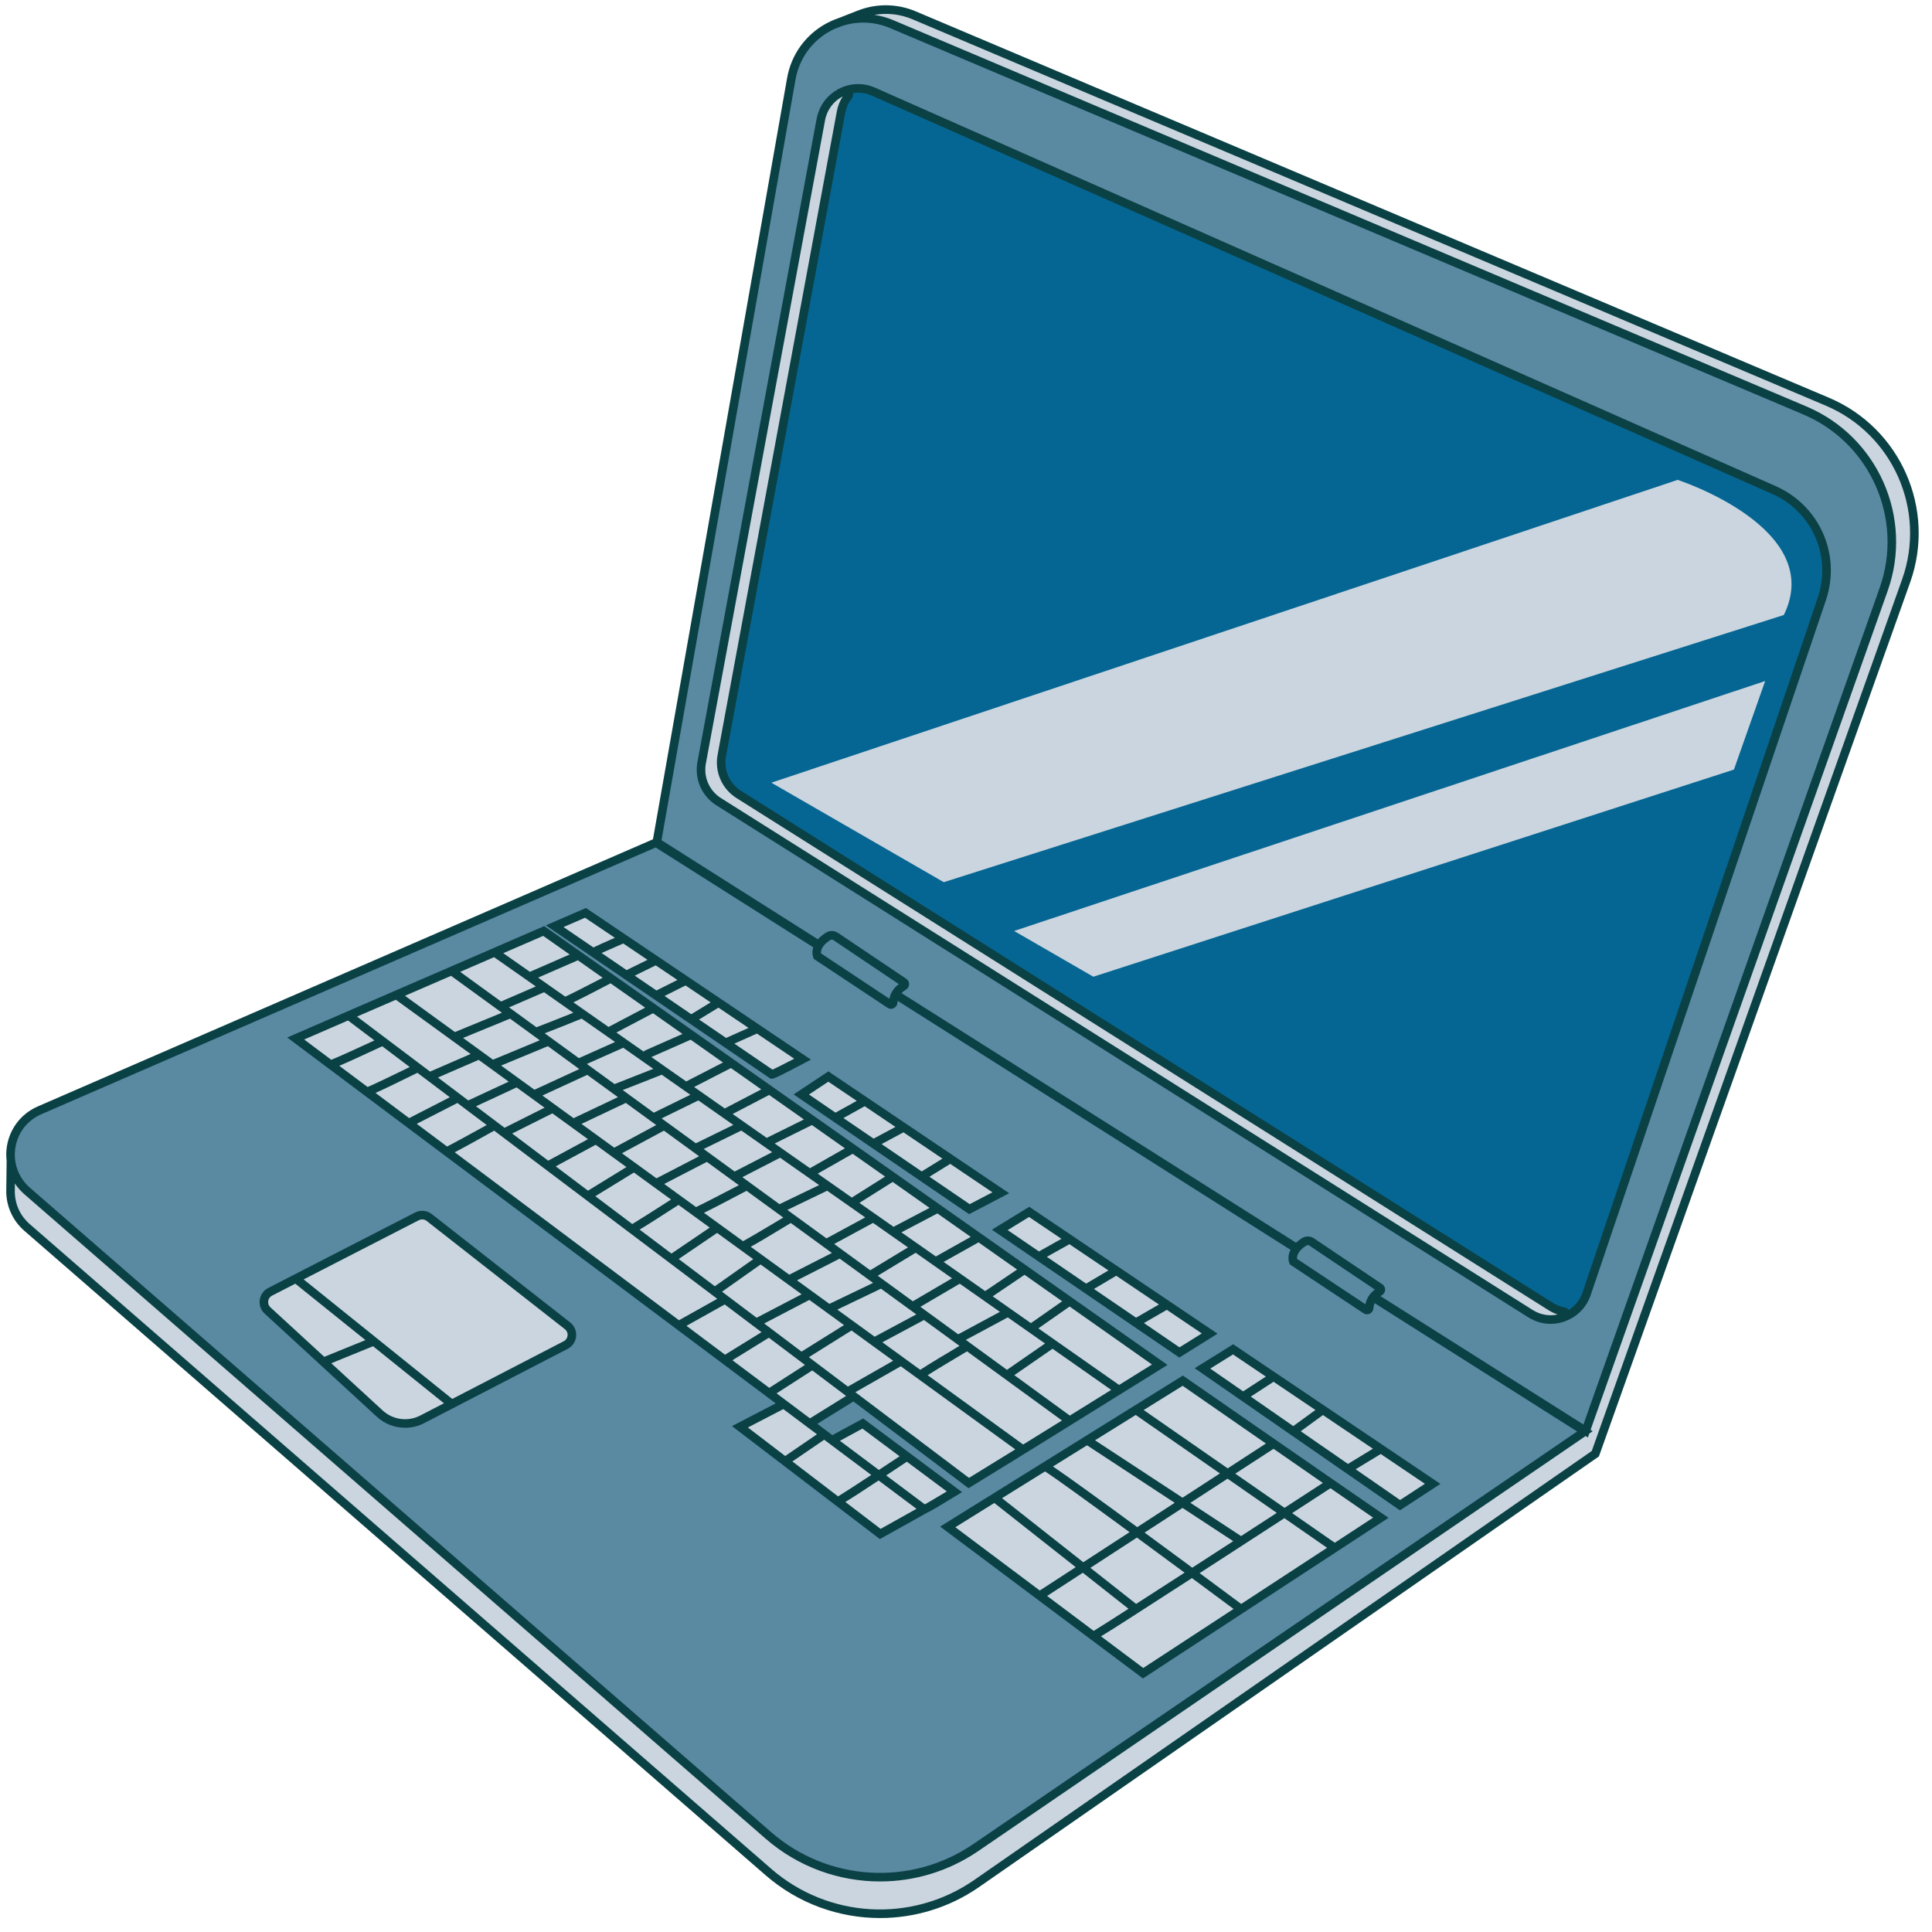 <?xml version="1.0" encoding="UTF-8"?>
<svg xmlns="http://www.w3.org/2000/svg" xmlns:xlink="http://www.w3.org/1999/xlink" width="300pt" height="300pt" viewBox="0 0 300 300" version="1.2">
<defs>
<clipPath id="clip1">
  <path d="M 0.969 0.816 L 297.934 0.816 L 297.934 297.832 L 0.969 297.832 Z M 0.969 0.816 "/>
</clipPath>
</defs>
<g id="surface1">
<path style=" stroke:none;fill-rule:nonzero;fill:rgb(35.289%,53.729%,63.53%);fill-opacity:1;" d="M 242.938 204.484 C 241.273 205.137 239.328 205.043 237.66 203.992 L 111.602 124.492 C 109.562 123.207 108.516 120.809 108.953 118.438 L 127.465 18.539 C 127.855 16.418 129.32 14.82 131.145 14.117 C 131.621 13.938 132.023 14.508 131.715 14.906 C 131.168 15.617 130.77 16.465 130.594 17.422 L 112.082 117.32 C 111.645 119.688 112.695 122.09 114.73 123.375 L 240.789 202.871 C 241.449 203.289 242.148 203.551 242.863 203.676 C 243.289 203.758 243.34 204.328 242.938 204.484 Z M 280.258 63.734 L 138.457 3.746 C 131.746 0.902 124.141 5.043 122.875 12.223 L 101.984 130.789 L 102.117 130.871 L 101.871 130.84 L 6.137 172.41 C 1.09 174.605 0.055 181.316 4.211 184.93 L 119.344 285.023 C 128.395 292.891 141.609 293.66 151.512 286.895 L 246.105 222.258 L 245.914 222.133 L 246.219 222.203 L 292.496 91.516 C 296.402 80.477 291.039 68.297 280.258 63.734 "/>
<path style=" stroke:none;fill-rule:nonzero;fill:rgb(1.959%,39.999%,57.649%);fill-opacity:1;" d="M 282.891 93.012 L 246.367 200.898 C 245.707 202.863 244.129 204.203 242.316 204.688 C 242.527 204.633 242.734 204.562 242.938 204.484 C 243.34 204.328 243.289 203.758 242.863 203.676 C 242.148 203.551 241.449 203.289 240.789 202.871 L 114.73 123.375 C 112.695 122.09 111.645 119.688 112.082 117.32 L 130.594 17.422 C 130.77 16.465 131.168 15.617 131.715 14.906 C 132.023 14.508 131.621 13.941 131.148 14.117 C 132.535 13.586 134.129 13.566 135.629 14.23 L 275.461 76.094 C 281.941 78.961 285.164 86.297 282.891 93.012 "/>
<path style=" stroke:none;fill-rule:nonzero;fill:rgb(79.61%,83.53%,87.45%);fill-opacity:1;" d="M 129.309 3.879 C 129.32 3.875 129.324 3.871 129.336 3.867 C 129.324 3.871 129.309 3.879 129.309 3.879 Z M 283.746 62.355 L 141.938 2.387 C 139.031 1.16 135.961 1.242 133.309 2.305 C 133.309 2.305 133.223 2.34 133.223 2.34 C 133.223 2.34 131.609 2.973 130.453 3.43 C 132.949 2.594 135.766 2.617 138.434 3.746 L 280.242 63.715 C 291.027 68.273 296.395 80.453 292.484 91.496 L 246.23 222.188 L 245.926 222.121 L 246.117 222.242 L 151.531 286.895 C 141.633 293.66 128.418 292.895 119.367 285.027 L 4.215 184.953 C 2.738 183.672 1.93 181.992 1.711 180.27 C 1.707 180.27 1.703 180.27 1.703 180.27 L 1.641 184.836 C 1.594 186.938 2.422 189.074 4.215 190.633 L 119.367 290.711 C 128.418 298.574 141.633 299.34 151.531 292.574 L 247.734 225.715 L 295.984 90.137 C 299.895 79.094 294.527 66.918 283.746 62.355 Z M 131.121 14.121 C 129.297 14.82 127.836 16.422 127.445 18.543 L 108.949 118.445 C 108.508 120.816 109.559 123.215 111.598 124.496 L 237.668 203.973 C 239.336 205.027 241.285 205.121 242.945 204.469 C 243.352 204.309 243.297 203.742 242.867 203.664 C 242.16 203.535 241.457 203.27 240.797 202.855 L 114.727 123.379 C 112.688 122.094 111.641 119.695 112.078 117.328 L 130.574 17.426 C 130.75 16.469 131.145 15.617 131.695 14.91 C 132.004 14.508 131.598 13.938 131.121 14.121 Z M 132.555 216.812 L 150.43 230.285 C 157.809 225.773 169.836 218.297 180.086 211.914 L 84.422 144.562 L 45.918 161.258 L 121.699 218.023 L 114.895 221.551 L 136.684 238.195 L 143.527 234.375 C 143.586 234.414 145.344 233.379 148.203 231.641 L 133.98 221.047 L 129.191 223.637 L 125.734 221.047 Z M 183.66 214.391 L 147.164 237.098 L 177.5 259.816 L 214.418 235.672 C 208.422 231.562 191.176 219.605 183.66 214.391 Z M 217.395 233.723 L 222.465 230.41 L 191.477 209.527 L 186.719 212.484 Z M 159.812 188.18 L 155.25 190.98 L 183.141 210.008 C 184.781 208.98 186.363 207.996 187.84 207.074 Z M 155.406 185.215 L 128.625 167.164 L 124.426 169.949 L 150.527 187.758 Z M 124.625 164.469 L 90.918 141.746 L 86.133 143.82 L 119.859 166.832 C 119.949 166.895 122.363 165.652 124.625 164.469 Z M 66.656 189.062 L 88.121 205.863 C 89.145 206.664 88.996 208.262 87.844 208.855 L 65.555 220.395 C 63.398 221.516 60.773 221.164 58.984 219.52 L 41.551 203.496 C 40.633 202.656 40.84 201.16 41.941 200.594 L 64.742 188.879 C 65.359 188.559 66.109 188.629 66.656 189.062 "/>
<path style=" stroke:none;fill-rule:nonzero;fill:rgb(79.61%,83.53%,87.45%);fill-opacity:1;" d="M 169.773 151.664 L 269.242 119.5 L 274.094 105.75 L 157.473 144.562 Z M 119.777 121.535 L 260.504 74.516 C 260.504 74.516 283.613 82.004 276.992 95.496 L 146.547 136.984 L 119.777 121.535 "/>
<g clip-path="url(#clip1)" clip-rule="nonzero">
<path style=" stroke:none;fill-rule:nonzero;fill:rgb(3.92%,25.49%,27.06%);fill-opacity:1;" d="M 51.707 164.762 C 51.711 164.766 51.711 164.766 51.715 164.766 Z M 54.039 158.461 L 58.145 161.555 C 55.637 162.719 52.395 164.191 51.441 164.562 L 47.234 161.414 Z M 88.457 148.215 L 82.281 150.906 L 78.148 148.008 L 84.348 145.324 Z M 173.773 215.055 L 161.238 206.266 L 166.09 202.875 L 178.879 211.879 C 177.113 212.977 175.414 214.035 173.773 215.055 Z M 150.465 229.484 L 132.82 216.18 L 139.875 212.152 L 157.652 225.059 C 154.871 226.777 152.465 228.258 150.465 229.484 Z M 133.922 221.832 L 139.688 226.129 C 138.688 226.789 137.578 227.523 136.473 228.254 L 130.422 223.727 Z M 143.609 233.598 L 137.609 229.105 C 138.555 228.477 139.621 227.77 140.82 226.973 L 147.016 231.586 C 144.918 232.852 144.004 233.379 143.609 233.598 Z M 131.266 233.223 C 132.191 232.676 133.742 231.668 136.43 229.887 L 142.312 234.289 L 136.738 237.402 Z M 128.793 224.168 L 135.289 229.031 C 132.992 230.539 130.914 231.891 130.137 232.359 L 123.039 226.934 L 127.984 223.562 Z M 121.637 218.805 L 125.336 221.578 L 126.859 222.715 L 121.926 226.086 L 116.133 221.66 Z M 57.355 168.992 Z M 63.625 165.688 C 60.82 167.062 57.961 168.426 57.082 168.789 L 52.684 165.496 C 53.824 165.023 55.805 164.113 59.352 162.465 Z M 73.074 163.664 L 66.781 166.398 L 55.441 157.852 L 61.469 155.242 Z M 77.934 157.258 L 70.641 160.254 L 62.887 154.625 L 70.039 151.527 C 70.922 152.16 73.758 154.219 77.934 157.258 Z M 83.203 153.176 L 77.801 155.512 C 76.625 154.66 75.562 153.887 74.648 153.223 L 71.594 151.008 C 71.543 150.973 71.508 150.941 71.457 150.906 L 76.719 148.629 Z M 87.777 154.762 L 83.559 151.801 L 89.73 149.113 L 93.586 151.828 C 91.105 153.117 88.594 154.391 87.777 154.762 Z M 94.492 159.465 L 89.039 155.645 C 90.07 155.156 91.809 154.258 94.812 152.691 L 100.184 156.469 Z M 100.035 163.355 L 95.715 160.328 L 101.402 157.332 L 105.977 160.551 L 99.969 163.203 Z M 106.555 167.926 L 101.148 164.137 L 107.246 161.445 L 112.27 164.984 Z M 112.539 172.121 L 107.785 168.785 L 113.5 165.848 L 118.207 169.16 Z M 119.055 176.691 L 113.766 172.98 L 119.43 170.023 L 124.836 173.828 Z M 125.773 181.398 L 120.297 177.562 L 126.074 174.699 L 131.199 178.309 Z M 132.27 185.957 L 126.977 182.242 L 132.402 179.156 L 137.438 182.699 Z M 138.75 190.5 L 133.453 186.785 L 138.617 183.531 L 144.34 187.559 Z M 145.32 195.105 L 139.973 191.359 L 145.562 188.422 L 150.734 192.062 Z M 152.98 200.477 L 146.527 195.953 L 151.945 192.914 L 157.934 197.129 Z M 154.148 201.293 L 159.094 197.949 L 164.934 202.059 L 160.078 205.453 Z M 156.363 212.707 C 154.441 211.309 152.297 209.746 149.98 208.059 L 156.488 204.562 L 162.273 208.617 Z M 157.504 213.535 L 163.438 209.434 L 172.547 215.82 C 170.281 217.23 168.137 218.562 166.121 219.812 C 165.109 219.078 162.008 216.816 157.504 213.535 Z M 150.16 209.836 C 157.5 215.184 162.934 219.137 164.902 220.57 C 162.738 221.91 160.727 223.16 158.875 224.305 L 144.047 213.539 C 145.355 212.707 148.141 211.035 150.16 209.836 Z M 137.016 208.43 L 143.477 204.969 C 145.398 206.367 147.242 207.711 148.988 208.984 C 147.039 210.141 144.066 211.926 142.898 212.703 Z M 131.66 215.309 L 125.602 210.738 L 132.223 206.598 L 138.691 211.297 Z M 126.125 212.797 L 131.379 216.758 L 125.77 220.242 L 120.59 216.359 Z M 119.387 207.719 L 124.992 211.945 L 119.453 215.508 L 113.727 211.219 Z M 112.535 202.555 L 118.246 206.859 L 112.582 210.359 L 106.598 205.875 Z M 76.738 175.57 L 97.723 191.391 L 111.375 201.68 L 105.434 205.008 L 70.609 178.922 C 71.66 178.391 73.484 177.383 76.738 175.57 Z M 78.988 167.957 L 72.715 170.875 L 68 167.316 L 74.328 164.574 Z M 82.777 160.781 C 83.117 161.027 83.465 161.277 83.812 161.535 L 76.555 164.547 L 71.906 161.172 L 79.199 158.176 C 80.312 158.988 81.512 159.859 82.777 160.781 Z M 95.426 168.336 C 93.953 167.266 92.516 166.219 91.129 165.211 L 96.777 162.695 L 101.445 165.969 Z M 111.352 191.449 L 114.91 194.031 C 114.91 194.031 114.91 194.031 114.91 194.035 L 116.965 195.523 L 111 199.73 L 105.387 195.5 Z M 105.359 187.098 L 107.594 188.719 C 107.594 188.723 107.594 188.723 107.598 188.723 L 110.207 190.621 L 104.262 194.652 L 99.32 190.93 C 100.34 190.332 102.121 189.184 105.359 187.098 Z M 98.434 182.07 L 104.203 186.262 C 102.004 187.672 99.145 189.496 98.18 190.07 L 92.445 185.746 Z M 92.496 177.762 L 97.27 181.223 L 91.305 184.887 L 86.293 181.109 Z M 85.773 172.883 L 91.301 176.891 L 85.125 180.227 L 79.531 176.012 Z M 115.691 192.953 Z M 135.574 199.211 L 128.793 202.465 L 123.762 198.812 L 130.387 195.438 C 132.145 196.715 133.875 197.977 135.574 199.211 Z M 129.18 194.559 L 122.555 197.934 L 116.574 193.598 C 117.633 193.023 119.469 191.918 122.797 189.91 C 124.945 191.473 127.078 193.027 129.18 194.559 Z M 121.629 189.062 C 119.328 190.441 116.328 192.223 115.379 192.73 L 109.312 188.324 C 110.426 187.793 112.387 186.77 115.926 184.91 C 117.828 186.293 119.734 187.68 121.629 189.062 Z M 114.727 184.035 C 112.258 185.328 109.051 186.984 108.082 187.434 L 103.137 183.844 L 109.758 180.418 C 111.402 181.617 113.062 182.824 114.727 184.035 Z M 108.555 179.543 L 101.934 182.969 L 96.578 179.078 L 103.094 175.566 C 104.887 176.871 106.711 178.199 108.555 179.543 Z M 101.898 174.695 L 95.379 178.211 L 90.297 174.52 L 97.176 171.258 C 98.719 172.383 100.293 173.527 101.898 174.695 Z M 95.949 170.363 L 89.07 173.629 L 84.223 170.113 L 91.191 166.902 C 92.727 168.02 94.316 169.176 95.949 170.363 Z M 89.957 166.004 L 82.988 169.215 L 77.816 165.461 L 85.074 162.449 C 86.621 163.574 88.254 164.762 89.957 166.004 Z M 73.918 171.781 L 80.219 168.852 L 84.559 172 L 78.348 175.121 Z M 112.117 200.574 L 118.102 196.348 L 124.477 200.973 L 117.488 204.621 Z M 118.664 205.508 L 125.676 201.848 L 131.059 205.758 L 124.461 209.879 Z M 130.016 203.355 L 136.797 200.105 C 138.676 201.473 140.508 202.809 142.281 204.098 L 135.816 207.562 Z M 155.266 203.703 L 148.785 207.191 C 146.926 205.836 144.965 204.406 142.922 202.918 L 149.027 199.332 Z M 147.832 198.492 L 141.746 202.062 C 139.984 200.777 138.16 199.453 136.297 198.094 L 142.188 194.531 Z M 140.992 193.695 L 135.129 197.246 C 133.297 195.91 131.426 194.547 129.531 193.164 L 135.57 189.891 Z M 134.352 189.039 L 128.336 192.297 C 126.332 190.84 124.301 189.359 122.262 187.875 L 128.441 184.895 Z M 127.195 184.02 L 121.043 186.984 C 120.199 186.375 119.355 185.758 118.512 185.145 C 117.434 184.359 116.355 183.574 115.277 182.789 L 121.133 179.773 Z M 119.902 178.91 L 114.074 181.914 C 112.461 180.738 110.859 179.574 109.27 178.414 L 115.113 175.551 Z M 113.871 174.68 L 108.051 177.527 C 106.258 176.223 104.484 174.93 102.738 173.664 L 108.441 170.871 Z M 107.195 170 L 101.52 172.777 C 99.883 171.582 98.27 170.41 96.699 169.266 L 102.754 166.883 Z M 95.508 161.801 L 89.887 164.309 C 88.371 163.203 86.91 162.141 85.523 161.133 C 85.203 160.898 84.898 160.676 84.586 160.449 C 85.633 160.059 87.375 159.359 90.324 158.172 Z M 88.059 154.957 L 88.059 154.961 Z M 89.023 157.258 C 86.836 158.137 84.148 159.199 83.293 159.512 C 81.766 158.398 80.348 157.367 79.051 156.422 L 84.484 154.074 Z M 69.848 170.379 L 63.531 173.621 L 58.309 169.707 C 59.426 169.223 61.363 168.285 64.816 166.586 Z M 64.715 174.508 L 71.027 171.27 L 75.574 174.695 C 73.301 175.953 70.363 177.562 69.418 178.031 Z M 50.914 165.832 C 50.914 165.832 50.918 165.832 50.918 165.832 L 56.555 170.059 C 56.559 170.059 56.559 170.059 56.559 170.059 L 68.93 179.328 C 68.93 179.328 68.93 179.328 68.934 179.328 L 120.453 217.918 L 113.66 221.445 L 129.668 233.676 C 129.672 233.676 129.672 233.676 129.672 233.68 L 136.625 238.988 L 143.855 234.953 L 143.848 234.945 C 144.441 234.707 145.652 233.969 148.547 232.211 L 149.391 231.699 L 134.035 220.258 L 129.25 222.848 L 126.914 221.094 L 132.516 217.617 L 150.391 231.09 L 150.773 230.855 C 156.863 227.129 166.844 220.945 180.438 212.477 L 181.289 211.945 L 84.504 143.805 L 44.602 161.102 Z M 207.266 239.555 L 200.645 234.957 C 203.566 233.055 205.758 231.633 206.594 231.09 C 209.199 232.891 211.523 234.488 213.219 235.66 Z M 170.961 254.09 C 171.863 253.559 173.359 252.598 175.957 250.934 C 178.527 249.285 181.727 247.219 185.082 245.047 C 187.328 246.707 189.516 248.328 191.547 249.836 L 177.523 259.004 Z M 154.395 233.383 L 167.035 243.348 L 161.457 246.973 L 148.344 237.148 Z M 196.57 224.148 L 190.637 228.008 L 177.59 218.949 L 183.641 215.188 C 185.785 216.676 190.965 220.266 196.57 224.148 Z M 191.816 228.828 L 197.754 224.969 C 200.336 226.758 202.973 228.582 205.41 230.27 C 203.738 231.359 201.707 232.68 199.461 234.137 Z M 192.711 238.52 L 184.844 233.359 L 190.613 229.609 L 198.258 234.918 C 196.492 236.066 194.621 237.281 192.711 238.52 Z M 188.613 242.762 C 192.449 240.281 196.277 237.793 199.438 235.742 L 206.066 240.34 L 192.73 249.059 C 191.641 248.246 189.254 246.477 186.277 244.273 C 187.051 243.773 187.832 243.27 188.613 242.762 Z M 177.734 237.98 L 183.625 234.152 L 191.492 239.312 C 189.367 240.691 187.215 242.082 185.133 243.43 C 182.848 241.738 180.289 239.855 177.734 237.98 Z M 175.395 237.914 L 168.211 242.582 L 155.594 232.637 L 162.27 228.484 C 163.621 229.328 168.992 233.219 175.395 237.914 Z M 170.035 223.648 L 176.359 219.715 L 189.43 228.793 L 183.625 232.562 Z M 182.406 233.355 L 176.59 237.137 C 171.031 233.062 165.703 229.191 163.504 227.715 L 168.793 224.426 Z M 176.418 249.055 L 169.316 243.453 L 176.543 238.754 C 178.941 240.52 181.461 242.371 183.938 244.203 C 181.203 245.973 178.621 247.637 176.418 249.055 Z M 162.594 247.82 L 168.137 244.219 L 175.234 249.812 C 172.555 251.535 170.586 252.785 169.828 253.242 Z M 184.035 213.844 L 183.68 213.594 L 145.988 237.047 L 169.371 254.562 C 169.375 254.562 169.375 254.562 169.375 254.562 L 177.098 260.348 L 177.473 260.629 L 215.613 235.684 L 214.793 235.125 C 208.191 230.594 188.016 216.602 184.035 213.844 Z M 196.559 213.754 L 193.035 216.051 L 187.93 212.516 L 191.461 210.316 Z M 217.406 232.922 L 210.504 228.145 L 214.398 225.777 L 221.258 230.402 Z M 205.43 219.73 L 213.184 224.957 L 209.309 227.316 L 201.98 222.242 Z M 200.82 221.441 L 194.219 216.867 L 197.758 214.559 L 204.258 218.941 Z M 217.383 234.527 L 223.668 230.418 L 191.492 208.734 L 185.508 212.457 Z M 164.824 192.363 L 161.332 194.324 L 156.473 191.012 L 159.793 188.973 Z M 183.156 209.215 L 177.629 205.441 L 181.188 203.391 L 186.617 207.055 Z M 173.332 198.098 L 179.957 202.562 L 176.41 204.609 L 169.867 200.148 Z M 168.656 199.32 L 162.559 195.16 L 166.059 193.199 L 172.113 197.273 Z M 183.121 210.801 L 189.062 207.094 L 159.828 187.391 L 154.027 190.949 Z M 133.035 170.941 L 129.738 172.77 L 125.621 169.957 L 128.621 167.965 Z M 150.574 186.984 L 144.324 182.723 L 147.555 180.727 L 154.105 185.141 Z M 140.289 175.828 L 146.344 179.91 L 143.121 181.898 L 136.895 177.652 Z M 135.656 176.805 L 130.969 173.609 L 134.273 171.773 L 139.043 174.988 Z M 150.484 188.535 L 156.703 185.285 L 128.996 166.613 L 128.629 166.363 L 123.234 169.941 Z M 90.844 142.504 L 95.477 145.621 C 93.703 146.398 92.707 146.84 92.148 147.121 L 87.504 143.953 Z M 111.562 156.465 L 116.234 159.613 L 112.746 161.172 L 108.547 158.309 Z M 106.453 153.023 L 110.348 155.648 L 107.34 157.488 L 103.195 154.656 Z M 97.301 150.637 L 93.414 147.984 C 94.34 147.574 95.707 146.973 96.781 146.504 L 100.547 149.043 Z M 101.82 149.902 L 105.188 152.168 L 101.938 153.801 L 98.562 151.5 Z M 119.957 166.094 L 114.035 162.055 L 117.535 160.492 L 123.328 164.398 C 121.195 165.508 120.316 165.93 119.957 166.094 Z M 119.812 167.512 C 120.23 167.512 121.184 167.027 124.934 165.059 L 125.922 164.539 L 91.289 141.195 L 90.988 140.992 L 84.758 143.691 L 119.488 167.387 C 119.594 167.457 119.676 167.512 119.812 167.512 Z M 41.648 202.031 C 41.695 201.664 41.914 201.355 42.246 201.188 L 45.855 199.332 L 56.746 208.09 L 50.355 210.688 L 42 203.008 C 41.727 202.754 41.598 202.402 41.648 202.031 Z M 65.047 189.469 C 65.207 189.387 65.383 189.348 65.559 189.348 C 65.805 189.348 66.047 189.426 66.246 189.582 L 87.711 206.391 C 88.02 206.629 88.172 206.988 88.137 207.375 C 88.098 207.762 87.883 208.09 87.535 208.266 L 70.227 217.227 L 47.152 198.664 Z M 65.25 219.805 C 63.348 220.789 61.012 220.477 59.434 219.027 L 51.441 211.684 L 57.93 209.043 L 68.934 217.898 Z M 58.535 220.012 C 59.746 221.125 61.32 221.703 62.906 221.703 C 63.914 221.703 64.93 221.469 65.859 220.988 L 88.148 209.449 C 88.891 209.062 89.383 208.336 89.461 207.5 C 89.539 206.664 89.191 205.859 88.531 205.34 L 67.066 188.535 C 66.32 187.945 65.285 187.848 64.438 188.285 L 41.637 200.004 C 40.926 200.367 40.438 201.059 40.332 201.855 C 40.223 202.648 40.508 203.445 41.102 203.984 Z M 295.367 89.938 L 247.168 225.305 L 151.133 292.023 C 141.492 298.613 128.598 297.867 119.777 290.203 L 4.648 190.105 C 3.09 188.754 2.258 186.879 2.301 184.82 L 2.316 183.77 C 2.719 184.375 3.203 184.938 3.773 185.434 L 118.906 285.527 C 123.965 289.922 130.289 292.152 136.645 292.152 C 141.949 292.152 147.27 290.598 151.887 287.445 L 246.215 222.988 L 246.566 223.211 L 246.785 222.598 L 247.316 222.234 L 246.984 222.027 L 293.121 91.738 C 297.145 80.383 291.605 67.812 280.516 63.121 L 138.715 3.133 C 137.762 2.727 136.77 2.457 135.77 2.309 C 137.754 1.969 139.801 2.195 141.699 3 L 283.5 62.988 C 293.941 67.41 299.156 79.246 295.367 89.938 Z M 2.383 178.242 C 2.738 175.91 4.242 173.961 6.406 173.023 L 101.812 131.594 L 126.277 147.094 C 126 147.996 126.281 148.672 126.301 148.723 L 126.379 148.906 L 137.801 156.477 C 137.969 156.59 138.164 156.648 138.352 156.648 C 138.504 156.648 138.652 156.613 138.797 156.543 C 139.117 156.383 139.332 156.062 139.355 155.703 C 139.359 155.602 139.379 155.504 139.395 155.41 L 200.387 194.066 C 199.82 195.188 200.191 196.102 200.219 196.16 L 200.297 196.344 L 211.719 203.918 C 211.887 204.027 212.078 204.082 212.27 204.082 C 212.422 204.082 212.57 204.047 212.711 203.98 C 213.031 203.82 213.246 203.5 213.273 203.141 C 213.293 202.84 213.359 202.578 213.453 202.352 L 244.895 222.277 L 151.133 286.344 C 141.488 292.938 128.598 292.184 119.777 284.52 L 4.648 184.43 C 2.867 182.883 2.023 180.57 2.383 178.242 Z M 202.871 193.391 C 203 193.312 203.172 193.32 203.305 193.406 L 213.488 200.246 C 212.91 200.676 212.242 201.395 212.016 202.516 L 201.406 195.48 C 201.367 195.141 201.438 194.285 202.871 193.391 Z M 128.953 145.953 C 129.082 145.875 129.258 145.879 129.387 145.969 L 139.57 152.812 C 138.996 153.238 138.328 153.957 138.098 155.078 L 127.492 148.047 C 127.453 147.695 127.527 146.84 128.953 145.953 Z M 123.531 12.336 C 124.098 9.117 126.07 6.375 128.941 4.812 C 129.156 4.691 129.375 4.586 129.598 4.484 L 130.727 4.043 C 133.156 3.242 135.793 3.34 138.195 4.355 L 279.996 64.348 C 290.438 68.766 295.656 80.605 291.867 91.297 L 245.871 221.195 L 214.355 201.258 C 214.434 201.207 214.508 201.16 214.582 201.117 C 214.883 200.945 215.07 200.637 215.082 200.285 C 215.094 199.938 214.926 199.613 214.637 199.418 L 204.047 192.301 C 203.48 191.918 202.742 191.902 202.168 192.262 C 201.801 192.492 201.492 192.727 201.242 192.961 L 139.992 154.211 C 140.207 153.984 140.445 153.809 140.664 153.68 C 140.965 153.508 141.152 153.199 141.164 152.852 C 141.176 152.5 141.012 152.176 140.719 151.98 L 130.129 144.863 C 129.562 144.484 128.828 144.465 128.254 144.824 C 127.707 145.16 127.305 145.512 127 145.855 L 102.719 130.461 Z M 284.016 61.766 L 142.219 1.773 C 139.281 0.531 136.039 0.5 133.086 1.684 L 130.285 2.785 C 129.879 2.918 129.484 3.074 129.094 3.254 L 129.09 3.254 C 128.824 3.375 128.562 3.504 128.309 3.641 C 125.078 5.398 122.859 8.484 122.223 12.105 L 101.391 130.324 L 5.875 171.801 C 3.293 172.922 1.496 175.254 1.066 178.035 C 0.949 178.789 0.941 179.543 1.031 180.277 L 0.973 184.797 C 0.918 187.215 1.941 189.52 3.773 191.113 L 118.906 291.207 C 123.961 295.598 130.289 297.832 136.645 297.832 C 141.949 297.832 147.273 296.277 151.887 293.121 L 248.277 226.156 L 296.625 90.383 C 300.645 79.027 295.105 66.457 284.016 61.766 Z M 109.605 118.562 L 128.117 18.66 C 128.152 18.461 128.203 18.266 128.262 18.078 C 128.285 18 128.32 17.922 128.348 17.844 C 128.387 17.738 128.422 17.629 128.465 17.52 C 128.508 17.422 128.562 17.324 128.609 17.23 C 128.652 17.152 128.684 17.074 128.73 17 C 128.789 16.895 128.855 16.801 128.926 16.703 C 128.965 16.641 129.004 16.57 129.051 16.508 C 129.121 16.414 129.199 16.324 129.277 16.234 C 129.324 16.176 129.371 16.113 129.422 16.059 C 129.5 15.977 129.582 15.902 129.668 15.824 C 129.727 15.766 129.785 15.707 129.848 15.652 C 129.922 15.59 130.004 15.535 130.078 15.473 C 130.16 15.414 130.238 15.348 130.324 15.289 C 130.379 15.25 130.445 15.219 130.508 15.18 C 130.617 15.113 130.73 15.043 130.844 14.98 C 130.848 14.98 130.848 14.98 130.855 14.977 C 130.402 15.684 130.094 16.461 129.941 17.301 L 111.43 117.199 C 110.938 119.855 112.094 122.496 114.379 123.934 L 240.438 203.434 C 240.891 203.723 241.371 203.949 241.875 204.113 C 241.871 204.117 241.867 204.117 241.863 204.117 C 241.625 204.168 241.379 204.195 241.137 204.215 C 241.043 204.219 240.945 204.23 240.852 204.23 C 240.777 204.23 240.703 204.227 240.633 204.223 C 240.52 204.219 240.406 204.215 240.293 204.207 C 240.223 204.199 240.16 204.191 240.094 204.18 C 239.973 204.164 239.859 204.145 239.738 204.121 C 239.676 204.105 239.613 204.094 239.551 204.078 C 239.43 204.047 239.312 204.012 239.195 203.973 C 239.137 203.957 239.078 203.938 239.02 203.918 C 238.898 203.871 238.773 203.82 238.656 203.766 C 238.605 203.742 238.555 203.723 238.508 203.699 C 238.34 203.617 238.176 203.527 238.016 203.426 L 111.957 123.93 C 110.137 122.781 109.219 120.676 109.605 118.562 Z M 135.359 14.84 L 275.191 76.699 C 281.398 79.449 284.438 86.367 282.262 92.797 L 245.738 200.684 C 245.355 201.82 244.605 202.77 243.621 203.398 C 243.461 203.211 243.242 203.07 242.98 203.023 C 242.324 202.906 241.707 202.664 241.145 202.309 L 115.086 122.809 C 113.266 121.664 112.344 119.559 112.738 117.441 L 131.25 17.543 C 131.402 16.719 131.734 15.969 132.242 15.316 C 132.438 15.062 132.504 14.75 132.465 14.449 C 133.434 14.301 134.434 14.426 135.359 14.84 Z M 237.305 204.551 C 238.367 205.223 239.562 205.566 240.773 205.566 C 240.777 205.566 240.777 205.562 240.785 205.562 C 240.785 205.562 240.785 205.566 240.789 205.566 C 241.527 205.566 242.27 205.438 242.988 205.184 C 243.043 205.164 243.098 205.133 243.156 205.109 C 243.164 205.109 243.172 205.105 243.18 205.105 C 243.184 205.102 243.188 205.098 243.191 205.098 C 244.992 204.391 246.375 202.953 247 201.109 L 283.52 93.227 C 285.922 86.137 282.57 78.512 275.73 75.484 L 135.895 13.621 C 134.055 12.805 131.973 12.879 130.191 13.82 C 130.18 13.828 130.164 13.836 130.152 13.844 C 130.098 13.871 130.051 13.906 129.996 13.938 C 129.82 14.039 129.648 14.141 129.484 14.254 C 129.398 14.316 129.316 14.383 129.234 14.449 C 129.109 14.543 128.988 14.637 128.875 14.742 C 128.785 14.82 128.703 14.902 128.621 14.984 C 128.52 15.086 128.422 15.191 128.324 15.301 C 128.246 15.387 128.172 15.48 128.098 15.57 C 128.012 15.684 127.926 15.801 127.844 15.922 C 127.777 16.016 127.715 16.113 127.656 16.211 C 127.578 16.344 127.504 16.477 127.434 16.609 C 127.387 16.707 127.332 16.805 127.289 16.902 C 127.219 17.059 127.16 17.219 127.102 17.383 C 127.07 17.469 127.035 17.555 127.008 17.641 C 126.926 17.895 126.859 18.152 126.809 18.418 L 108.297 118.316 C 107.809 120.973 108.965 123.617 111.246 125.055 L 237.305 204.551 "/>
</g>
</g>
</svg>
